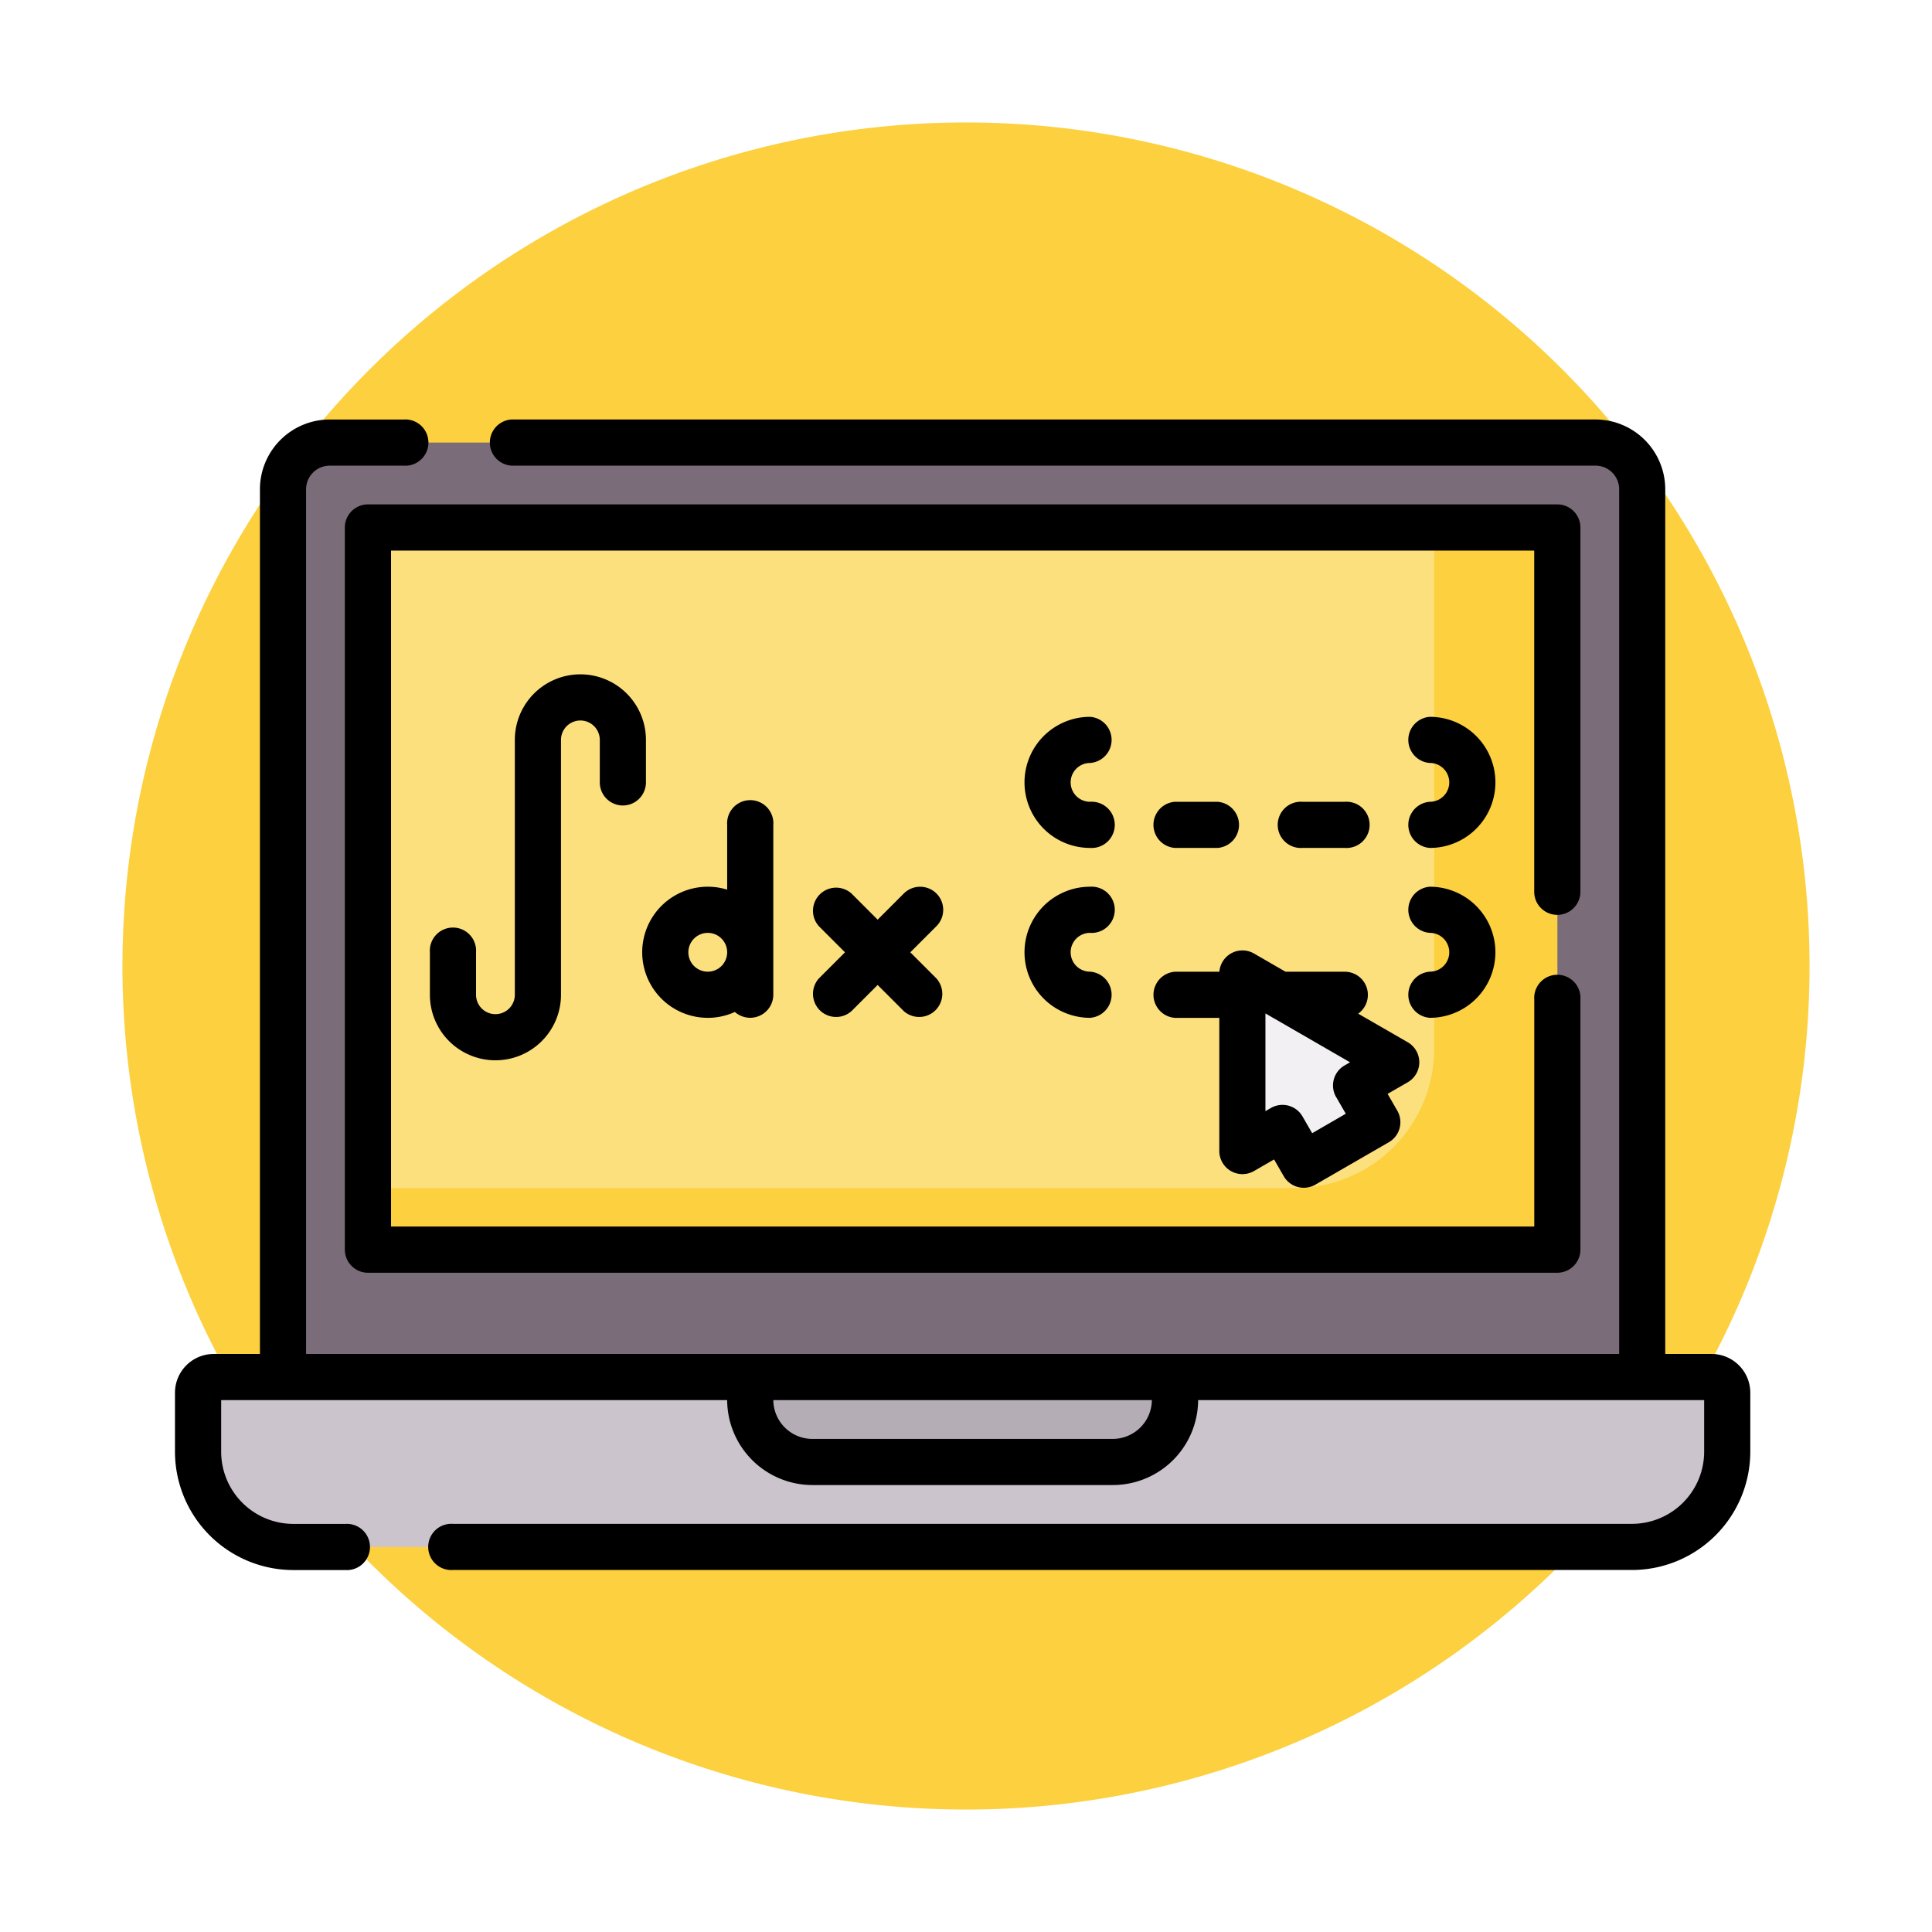 <svg xmlns="http://www.w3.org/2000/svg" xmlns:xlink="http://www.w3.org/1999/xlink" width="142" height="142" viewBox="0 0 142 142"><defs><filter id="a" x="0" y="0" width="142" height="142" filterUnits="userSpaceOnUse"><feOffset dy="3" input="SourceAlpha"/><feGaussianBlur stdDeviation="3" result="b"/><feFlood flood-opacity="0.161"/><feComposite operator="in" in2="b"/><feComposite in="SourceGraphic"/></filter></defs><g transform="translate(-2160.51 7207)"><g transform="matrix(1, 0, 0, 1, 2160.51, -7207)" filter="url(#a)"><path d="M62,0A62,62,0,1,1,0,62,62,62,0,0,1,62,0Z" transform="translate(9 6)" fill="#fcd03e"/></g><g transform="translate(2173.371 -7245.195)"><g transform="translate(7.94 70.723)"><path d="M131.58,76.528H38.543a3.432,3.432,0,0,0-3.432,3.432v68.372l99.9-3.122V79.961A3.433,3.433,0,0,0,131.58,76.528Z" transform="translate(-35.111 -76.528)" fill="#7a6d79"/></g><g transform="translate(1.696 139.405)"><path d="M112.888,392.737H14.5a7,7,0,0,1-7-7V381.4a1.152,1.152,0,0,1,1.152-1.152H118.737a1.152,1.152,0,0,1,1.152,1.152v4.334A7,7,0,0,1,112.888,392.737Z" transform="translate(-7.5 -380.249)" fill="#cbc4cc"/></g><g transform="translate(42.281 139.405)"><path d="M213.622,386.493h-22.08a4.57,4.57,0,0,1-4.57-4.57v-1.675h31.219v1.675A4.57,4.57,0,0,1,213.622,386.493Z" transform="translate(-186.972 -380.249)" fill="#b5adb6"/></g><g transform="translate(14.184 76.967)"><path d="M62.722,104.139h87.414v53.073H62.722Z" transform="translate(-62.722 -104.139)" fill="#fde07e"/></g><g transform="translate(14.184 76.967)"><path d="M141.09,104.139v38.3a10.252,10.252,0,0,1-10.252,10.252H62.722v4.523h87.414V104.139Z" transform="translate(-62.722 -104.139)" fill="#fcd03e"/></g><g transform="translate(78.451 109.739)"><path d="M358.228,255.589l-11.307-6.528v13.056l2.95-1.7,1.561,2.7L356.839,260l-1.561-2.7Z" transform="translate(-346.921 -249.061)" fill="#f3f0f3"/></g><path d="M112.933,137.71h-3.4V74.156a5.135,5.135,0,0,0-5.129-5.129H24.726a1.7,1.7,0,0,0,0,3.392h79.683a1.739,1.739,0,0,1,1.737,1.737V137.71H9.636V74.156a1.738,1.738,0,0,1,1.736-1.736h5.439a1.7,1.7,0,1,0,0-3.392H11.372a5.134,5.134,0,0,0-5.128,5.128V137.71h-3.4A2.851,2.851,0,0,0,0,140.558v4.334a8.707,8.707,0,0,0,8.7,8.7h3.815a1.7,1.7,0,1,0,0-3.392H8.7a5.312,5.312,0,0,1-5.306-5.306V141.1H40.585a6.272,6.272,0,0,0,6.265,6.244H68.931A6.273,6.273,0,0,0,75.2,141.1h37.193v3.79a5.312,5.312,0,0,1-5.306,5.306H20.428a1.7,1.7,0,1,0,0,3.392h86.656a8.707,8.707,0,0,0,8.7-8.7v-4.334A2.851,2.851,0,0,0,112.933,137.71Zm-44,6.244H46.85a2.877,2.877,0,0,1-2.873-2.852H71.8A2.877,2.877,0,0,1,68.931,143.953Z" transform="translate(0)"/><path d="M144.333,126.805a1.7,1.7,0,0,0,1.7-1.7V98.335a1.7,1.7,0,0,0-1.7-1.7H56.919a1.7,1.7,0,0,0-1.7,1.7v53.073a1.7,1.7,0,0,0,1.7,1.7h87.414a1.7,1.7,0,0,0,1.7-1.7V133.024a1.7,1.7,0,1,0-3.392,0v16.687H58.615V100.031h84.022v25.078A1.7,1.7,0,0,0,144.333,126.805Z" transform="translate(-42.735 -21.368)"/><path d="M402.057,165.667a1.7,1.7,0,0,0,0,3.392,1.426,1.426,0,1,1,0,2.852,1.7,1.7,0,0,0,0,3.392,4.818,4.818,0,1,0,0-9.636Z" transform="translate(-309.825 -74.786)"/><path d="M97.016,161.5a1.7,1.7,0,0,0,1.7-1.7v-3.122a4.818,4.818,0,0,0-9.636,0v18.732a1.426,1.426,0,1,1-2.852,0v-3.122a1.7,1.7,0,1,0-3.392,0v3.122a4.818,4.818,0,0,0,9.636,0V156.679a1.426,1.426,0,0,1,2.852,0V159.8A1.7,1.7,0,0,0,97.016,161.5Z" transform="translate(-64.101 -64.102)"/><path d="M156.679,209.158a4.792,4.792,0,0,0,1.992-.431,1.7,1.7,0,0,0,2.826-1.265V194.974a1.7,1.7,0,1,0-3.392,0v4.763a4.818,4.818,0,1,0-1.426,9.42Zm0-6.244a1.426,1.426,0,1,1-1.426,1.426A1.428,1.428,0,0,1,156.679,202.914Z" transform="translate(-117.52 -96.153)"/><path d="M216.222,221.386a1.7,1.7,0,0,0-2.4,0l-1.923,1.923-1.923-1.923a1.7,1.7,0,0,0-2.4,2.4l1.923,1.923-1.923,1.923a1.7,1.7,0,0,0,2.4,2.4l1.923-1.923,1.923,1.923a1.7,1.7,0,0,0,2.4-2.4l-1.923-1.923,1.923-1.923A1.7,1.7,0,0,0,216.222,221.386Z" transform="translate(-160.254 -117.52)"/><path d="M280.929,169.059a1.7,1.7,0,0,0,0-3.392,4.818,4.818,0,1,0,0,9.636,1.7,1.7,0,1,0,0-3.392,1.426,1.426,0,1,1,0-2.852Z" transform="translate(-213.672 -74.786)"/><path d="M319.224,196.67h3.122a1.7,1.7,0,0,0,0-3.392h-3.122a1.7,1.7,0,0,0,0,3.392Z" transform="translate(-245.724 -96.153)"/><path d="M363.762,196.67a1.7,1.7,0,1,0,0-3.392H360.64a1.7,1.7,0,1,0,0,3.392Z" transform="translate(-277.774 -96.153)"/><path d="M406.875,225.707a4.823,4.823,0,0,0-4.818-4.818,1.7,1.7,0,0,0,0,3.392,1.426,1.426,0,1,1,0,2.852,1.7,1.7,0,0,0,0,3.392A4.824,4.824,0,0,0,406.875,225.707Z" transform="translate(-309.825 -117.521)"/><path d="M280.929,224.281a1.7,1.7,0,1,0,0-3.392,4.818,4.818,0,1,0,0,9.636,1.7,1.7,0,0,0,0-3.392,1.426,1.426,0,1,1,0-2.852Z" transform="translate(-213.672 -117.521)"/><path d="M337.179,249.784a1.7,1.7,0,0,0-.848-1.469l-3.642-2.1a1.7,1.7,0,0,0-.976-3.083h-4.364l-2.324-1.342a1.7,1.7,0,0,0-2.539,1.342h-3.26a1.7,1.7,0,0,0,0,3.392h3.255v9.791a1.7,1.7,0,0,0,2.544,1.469l1.481-.855.713,1.235a1.7,1.7,0,0,0,2.317.621l5.407-3.122a1.7,1.7,0,0,0,.621-2.317l-.713-1.235,1.481-.855a1.7,1.7,0,0,0,.848-1.469Zm-6.115,2.551.713,1.235L329.307,255l-.713-1.235a1.7,1.7,0,0,0-2.317-.621l-.406.234v-7.181l6.219,3.591-.406.234a1.7,1.7,0,0,0-.621,2.317Z" transform="translate(-245.724 -133.516)"/></g></g></svg>